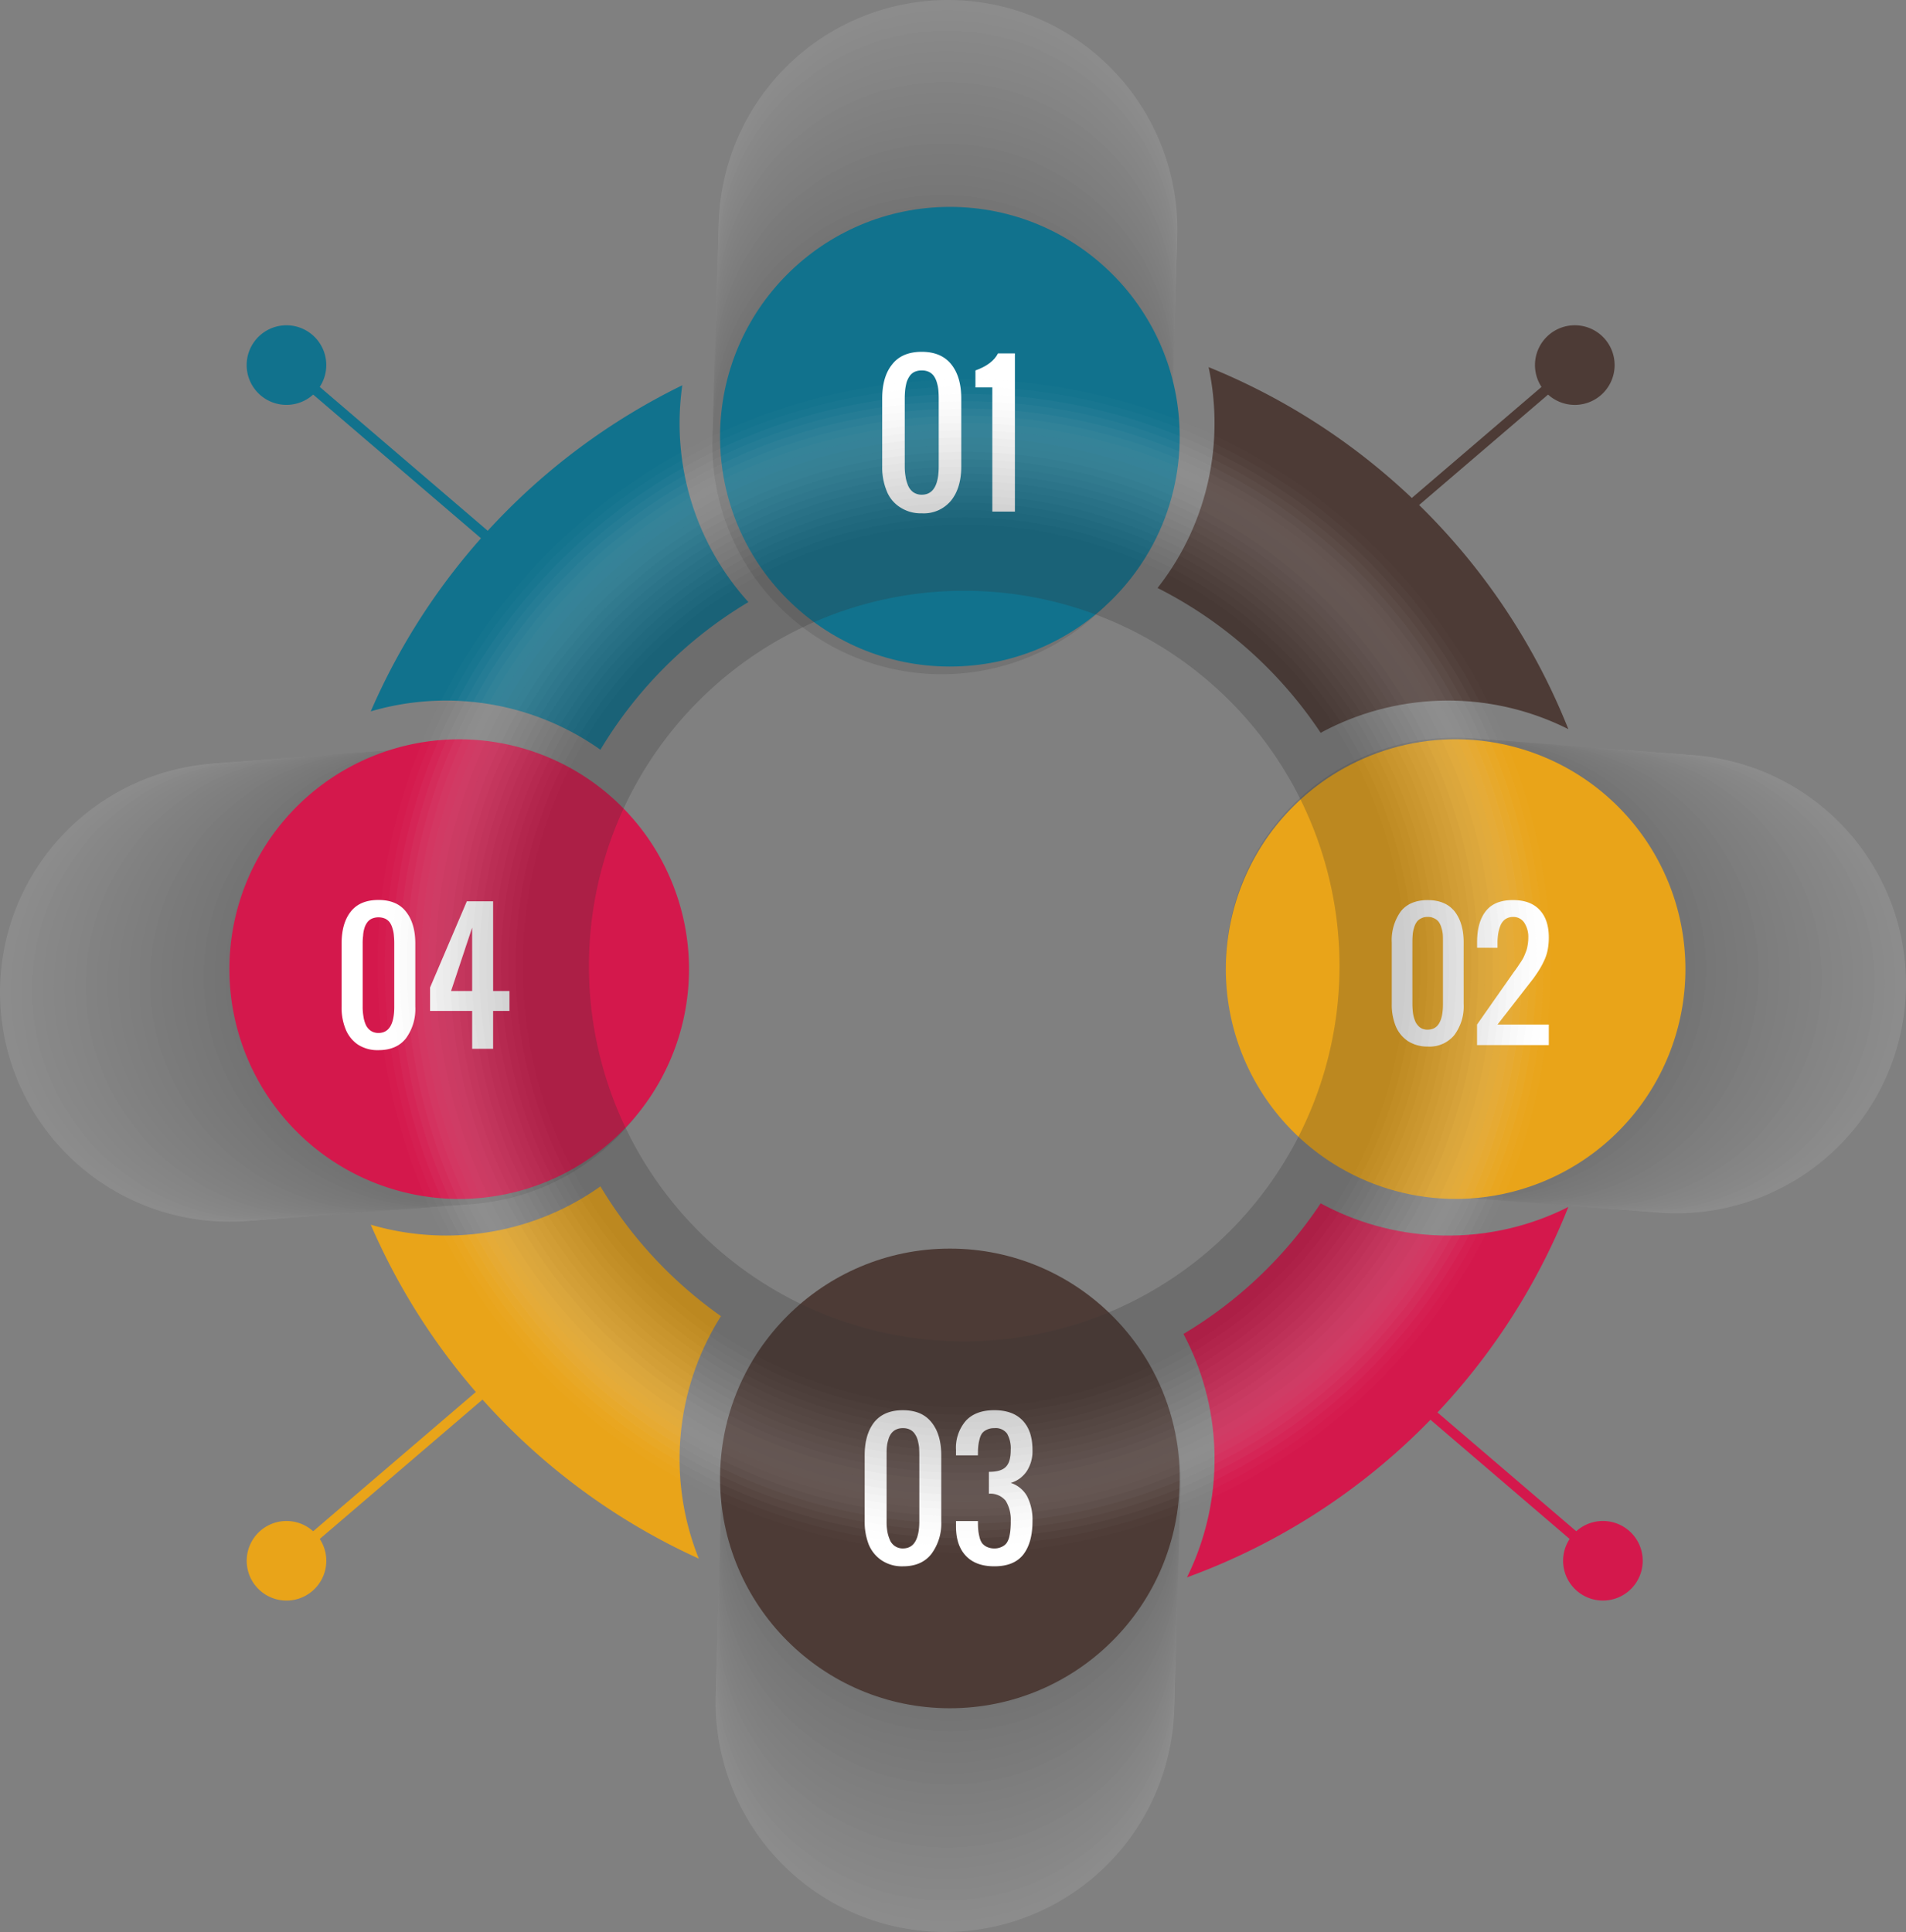 <svg xmlns="http://www.w3.org/2000/svg" width="507.176" height="514.071" viewBox="0 0 507.176 514.071">
  <rect x="0" y="0" width="507.176" height="514.071" fill="#808080" stroke="none"/>
  <g id="Grupo_65545" data-name="Grupo 65545" transform="translate(-16.266 -16.2)">
    <g id="Grupo_65513" data-name="Grupo 65513" transform="translate(81.909 380.125)">
      <g id="Grupo_65511" data-name="Grupo 65511" transform="translate(9.111)">
        <path id="Trazado_134716" data-name="Trazado 134716" d="M26.616,116.644c-.476-.559-.6-1.253-.249-1.548L85.423,64.534c.34-.294,1.012-.075,1.495.483s.6,1.253.257,1.555L28.111,117.149C27.771,117.429,27.107,117.21,26.616,116.644Z" transform="translate(-26.168 -64.403)" fill="#e9a419"/>
      </g>
      <g id="Grupo_65512" data-name="Grupo 65512" transform="translate(0 40.79)">
        <path id="Trazado_134717" data-name="Trazado 134717" d="M42.433,88.436A10.586,10.586,0,1,1,43.588,73.5,10.573,10.573,0,0,1,42.433,88.436Z" transform="translate(-24.961 -69.805)" fill="#e9a419"/>
      </g>
    </g>
    <g id="Grupo_65516" data-name="Grupo 65516" transform="translate(383.068 380.125)">
      <g id="Grupo_65514" data-name="Grupo 65514">
        <path id="Trazado_134718" data-name="Trazado 134718" d="M125.607,116.644c.476-.559.589-1.253.249-1.548L66.793,64.534c-.332-.294-1-.075-1.487.483s-.6,1.253-.257,1.555L124.1,117.149C124.452,117.429,125.116,117.21,125.607,116.644Z" transform="translate(-64.85 -64.403)" fill="#d4184c"/>
      </g>
      <g id="Grupo_65515" data-name="Grupo 65515" transform="translate(49.147 40.79)">
        <path id="Trazado_134719" data-name="Trazado 134719" d="M75.064,88.436A10.586,10.586,0,1,0,73.9,73.5,10.565,10.565,0,0,0,75.064,88.436Z" transform="translate(-71.359 -69.805)" fill="#d4184c"/>
      </g>
    </g>
    <g id="Grupo_65519" data-name="Grupo 65519" transform="translate(375.575 102.759)">
      <g id="Grupo_65517" data-name="Grupo 65517" transform="translate(0 9.093)">
        <path id="Trazado_134720" data-name="Trazado 134720" d="M124.611,29.484c.476.559.589,1.253.257,1.548L65.8,81.609c-.34.3-1.019.076-1.487-.483-.491-.574-.6-1.268-.264-1.563L123.108,29C123.456,28.706,124.127,28.925,124.611,29.484Z" transform="translate(-63.857 -28.87)" fill="#4d3b36"/>
      </g>
      <g id="Grupo_65518" data-name="Grupo 65518" transform="translate(49.143)">
        <path id="Trazado_134721" data-name="Trazado 134721" d="M74.064,30.208a10.594,10.594,0,1,1-1.155,14.926A10.585,10.585,0,0,1,74.064,30.208Z" transform="translate(-70.366 -27.665)" fill="#4d3b36"/>
      </g>
    </g>
    <g id="Grupo_65522" data-name="Grupo 65522" transform="translate(81.911 102.759)">
      <g id="Grupo_65520" data-name="Grupo 65520" transform="translate(9.113 9.093)">
        <path id="Trazado_134722" data-name="Trazado 134722" d="M26.621,29.484c-.483.559-.6,1.253-.257,1.548L85.427,81.609c.34.3,1.012.076,1.487-.483.483-.574.6-1.268.257-1.563L28.115,29C27.776,28.706,27.1,28.925,26.621,29.484Z" transform="translate(-26.168 -28.87)" fill="#11728d"/>
      </g>
      <g id="Grupo_65521" data-name="Grupo 65521">
        <path id="Trazado_134723" data-name="Trazado 134723" d="M42.431,30.208a10.589,10.589,0,1,0,1.155,14.926A10.576,10.576,0,0,0,42.431,30.208Z" transform="translate(-24.961 -27.665)" fill="#11728d"/>
      </g>
    </g>
    <g id="Grupo_65523" data-name="Grupo 65523" transform="translate(206.663 349.206)" opacity="0.1" style="mix-blend-mode: multiply;isolation: isolate">
      <path id="Trazado_134724" data-name="Trazado 134724" d="M87.6,188.348a61.036,61.036,0,1,0-44.25-74.11A61.12,61.12,0,0,0,87.6,188.348Z" transform="translate(-41.485 -9.138)" fill="#fff" fill-rule="evenodd"/>
      <path id="Trazado_134725" data-name="Trazado 134725" d="M87.608,187.976a61.035,61.035,0,1,0-44.25-74.11A61.124,61.124,0,0,0,87.608,187.976Z" transform="translate(-41.415 -11.574)" fill="#f3f3f3" fill-rule="evenodd"/>
      <path id="Trazado_134726" data-name="Trazado 134726" d="M87.616,187.6a61.036,61.036,0,1,0-44.25-74.11A61.12,61.12,0,0,0,87.616,187.6Z" transform="translate(-41.347 -14.009)" fill="#e7e7e7" fill-rule="evenodd"/>
      <path id="Trazado_134727" data-name="Trazado 134727" d="M87.629,187.23a61.035,61.035,0,1,0-44.25-74.11A61.124,61.124,0,0,0,87.629,187.23Z" transform="translate(-41.277 -16.445)" fill="#dbdbdb" fill-rule="evenodd"/>
      <path id="Trazado_134728" data-name="Trazado 134728" d="M87.633,186.858a61.036,61.036,0,1,0-44.243-74.11A61.12,61.12,0,0,0,87.633,186.858Z" transform="translate(-41.206 -18.882)" fill="#cecece" fill-rule="evenodd"/>
      <path id="Trazado_134729" data-name="Trazado 134729" d="M87.65,186.486a61.035,61.035,0,1,0-44.25-74.11A61.124,61.124,0,0,0,87.65,186.486Z" transform="translate(-41.14 -21.318)" fill="#c2c2c2" fill-rule="evenodd"/>
      <path id="Trazado_134730" data-name="Trazado 134730" d="M87.654,186.114A61.036,61.036,0,1,0,43.411,112,61.12,61.12,0,0,0,87.654,186.114Z" transform="translate(-41.068 -23.755)" fill="#b6b6b6" fill-rule="evenodd"/>
      <path id="Trazado_134731" data-name="Trazado 134731" d="M87.671,185.742a61.035,61.035,0,1,0-44.25-74.11A61.113,61.113,0,0,0,87.671,185.742Z" transform="translate(-41.002 -26.191)" fill="#aaa" fill-rule="evenodd"/>
      <path id="Trazado_134732" data-name="Trazado 134732" d="M87.675,185.362a61.033,61.033,0,1,0-44.243-74.1A61.116,61.116,0,0,0,87.675,185.362Z" transform="translate(-40.93 -28.628)" fill="#9e9e9e" fill-rule="evenodd"/>
      <path id="Trazado_134733" data-name="Trazado 134733" d="M87.692,184.99a61.032,61.032,0,1,0-44.25-74.1A61.108,61.108,0,0,0,87.692,184.99Z" transform="translate(-40.865 -31.064)" fill="#929292" fill-rule="evenodd"/>
      <path id="Trazado_134734" data-name="Trazado 134734" d="M87.7,184.618a61.033,61.033,0,1,0-44.243-74.1A61.116,61.116,0,0,0,87.7,184.618Z" transform="translate(-40.792 -33.501)" fill="#868686" fill-rule="evenodd"/>
      <path id="Trazado_134735" data-name="Trazado 134735" d="M87.713,184.246a61.033,61.033,0,1,0-44.25-74.1A61.111,61.111,0,0,0,87.713,184.246Z" transform="translate(-40.727 -35.938)" fill="#797979" fill-rule="evenodd"/>
      <path id="Trazado_134736" data-name="Trazado 134736" d="M87.717,183.878a61.036,61.036,0,1,0-44.243-74.1A61.116,61.116,0,0,0,87.717,183.878Z" transform="translate(-40.655 -38.378)" fill="#6d6d6d" fill-rule="evenodd"/>
      <path id="Trazado_134737" data-name="Trazado 134737" d="M87.734,183.506a61.036,61.036,0,1,0-44.25-74.1A61.111,61.111,0,0,0,87.734,183.506Z" transform="translate(-40.589 -40.815)" fill="#616161" fill-rule="evenodd"/>
      <path id="Trazado_134738" data-name="Trazado 134738" d="M87.738,183.134a61.036,61.036,0,1,0-44.243-74.1A61.119,61.119,0,0,0,87.738,183.134Z" transform="translate(-40.517 -43.251)" fill="#555" fill-rule="evenodd"/>
      <path id="Trazado_134739" data-name="Trazado 134739" d="M87.755,182.762a61.036,61.036,0,1,0-44.25-74.1A61.111,61.111,0,0,0,87.755,182.762Z" transform="translate(-40.451 -45.688)" fill="#494949" fill-rule="evenodd"/>
      <path id="Trazado_134740" data-name="Trazado 134740" d="M87.759,182.39a61.036,61.036,0,1,0-44.243-74.1A61.119,61.119,0,0,0,87.759,182.39Z" transform="translate(-40.38 -48.125)" fill="#3d3d3d" fill-rule="evenodd"/>
      <path id="Trazado_134741" data-name="Trazado 134741" d="M87.776,182.018a61.036,61.036,0,1,0-44.25-74.1A61.111,61.111,0,0,0,87.776,182.018Z" transform="translate(-40.314 -50.561)" fill="#313131" fill-rule="evenodd"/>
      <path id="Trazado_134742" data-name="Trazado 134742" d="M87.78,181.646a61.036,61.036,0,1,0-44.243-74.1A61.119,61.119,0,0,0,87.78,181.646Z" transform="translate(-40.242 -52.998)" fill="#242424" fill-rule="evenodd"/>
      <path id="Trazado_134743" data-name="Trazado 134743" d="M87.793,181.274a61.036,61.036,0,1,0-44.243-74.1A61.111,61.111,0,0,0,87.793,181.274Z" transform="translate(-40.172 -55.434)" fill="#181818" fill-rule="evenodd"/>
      <path id="Trazado_134744" data-name="Trazado 134744" d="M87.8,180.9a61.036,61.036,0,1,0-44.243-74.1A61.108,61.108,0,0,0,87.8,180.9Z" transform="translate(-40.104 -57.871)" fill="#0c0c0c" fill-rule="evenodd"/>
      <path id="Trazado_134745" data-name="Trazado 134745" d="M87.814,180.522a61.033,61.033,0,1,0-44.243-74.1A61.1,61.1,0,0,0,87.814,180.522Z" transform="translate(-40.035 -60.307)" fill-rule="evenodd"/>
    </g>
    <g id="Grupo_65524" data-name="Grupo 65524" transform="translate(205.833 16.2)" opacity="0.1" style="mix-blend-mode: multiply;isolation: isolate">
      <path id="Trazado_134746" data-name="Trazado 134746" d="M117.557,18.055a61.035,61.035,0,1,0,44.258,74.118A61.112,61.112,0,0,0,117.557,18.055Z" transform="translate(-39.934 -16.2)" fill="#fff" fill-rule="evenodd"/>
      <path id="Trazado_134747" data-name="Trazado 134747" d="M117.547,18.417a61.035,61.035,0,1,0,44.25,74.11A61.114,61.114,0,0,0,117.547,18.417Z" transform="translate(-39.999 -13.829)" fill="#f3f3f3" fill-rule="evenodd"/>
      <path id="Trazado_134748" data-name="Trazado 134748" d="M117.532,18.775A61.035,61.035,0,1,0,161.79,92.893,61.113,61.113,0,0,0,117.532,18.775Z" transform="translate(-40.067 -11.462)" fill="#e7e7e7" fill-rule="evenodd"/>
      <path id="Trazado_134749" data-name="Trazado 134749" d="M117.526,19.14a61.035,61.035,0,1,0,44.25,74.11A61.114,61.114,0,0,0,117.526,19.14Z" transform="translate(-40.137 -9.094)" fill="#dbdbdb" fill-rule="evenodd"/>
      <path id="Trazado_134750" data-name="Trazado 134750" d="M117.511,19.5a61.032,61.032,0,1,0,44.258,74.11A61.1,61.1,0,0,0,117.511,19.5Z" transform="translate(-40.205 -6.723)" fill="#cecece" fill-rule="evenodd"/>
      <path id="Trazado_134751" data-name="Trazado 134751" d="M117.5,19.863a61.035,61.035,0,1,0,44.25,74.118A61.114,61.114,0,0,0,117.5,19.863Z" transform="translate(-40.274 -4.358)" fill="#c2c2c2" fill-rule="evenodd"/>
      <path id="Trazado_134752" data-name="Trazado 134752" d="M117.49,20.225a61.035,61.035,0,1,0,44.258,74.11A61.1,61.1,0,0,0,117.49,20.225Z" transform="translate(-40.342 -1.987)" fill="#b6b6b6" fill-rule="evenodd"/>
      <path id="Trazado_134753" data-name="Trazado 134753" d="M117.484,20.587a61.032,61.032,0,1,0,44.25,74.11A61.115,61.115,0,0,0,117.484,20.587Z" transform="translate(-40.412 0.384)" fill="#aaa" fill-rule="evenodd"/>
      <path id="Trazado_134754" data-name="Trazado 134754" d="M117.469,20.948a61.035,61.035,0,1,0,44.258,74.118A61.1,61.1,0,0,0,117.469,20.948Z" transform="translate(-40.48 2.749)" fill="#9e9e9e" fill-rule="evenodd"/>
      <path id="Trazado_134755" data-name="Trazado 134755" d="M117.463,21.31a61.035,61.035,0,1,0,44.25,74.11A61.115,61.115,0,0,0,117.463,21.31Z" transform="translate(-40.549 5.12)" fill="#929292" fill-rule="evenodd"/>
      <path id="Trazado_134756" data-name="Trazado 134756" d="M117.446,21.669A61.035,61.035,0,1,0,161.7,95.786,61.112,61.112,0,0,0,117.446,21.669Z" transform="translate(-40.615 7.486)" fill="#868686" fill-rule="evenodd"/>
      <path id="Trazado_134757" data-name="Trazado 134757" d="M117.442,22.033a61.035,61.035,0,1,0,44.25,74.11A61.115,61.115,0,0,0,117.442,22.033Z" transform="translate(-40.687 9.855)" fill="#797979" fill-rule="evenodd"/>
      <path id="Trazado_134758" data-name="Trazado 134758" d="M117.425,22.395a61.032,61.032,0,1,0,44.258,74.11A61.107,61.107,0,0,0,117.425,22.395Z" transform="translate(-40.753 12.226)" fill="#6d6d6d" fill-rule="evenodd"/>
      <path id="Trazado_134759" data-name="Trazado 134759" d="M117.421,22.756a61.035,61.035,0,1,0,44.25,74.118A61.115,61.115,0,0,0,117.421,22.756Z" transform="translate(-40.824 14.591)" fill="#616161" fill-rule="evenodd"/>
      <path id="Trazado_134760" data-name="Trazado 134760" d="M117.4,23.118a61.035,61.035,0,1,0,44.258,74.11A61.107,61.107,0,0,0,117.4,23.118Z" transform="translate(-40.89 16.962)" fill="#555" fill-rule="evenodd"/>
      <path id="Trazado_134761" data-name="Trazado 134761" d="M117.4,23.48a61.032,61.032,0,1,0,44.25,74.11A61.116,61.116,0,0,0,117.4,23.48Z" transform="translate(-40.962 19.333)" fill="#494949" fill-rule="evenodd"/>
      <path id="Trazado_134762" data-name="Trazado 134762" d="M117.383,23.841a61.035,61.035,0,1,0,44.258,74.118A61.11,61.11,0,0,0,117.383,23.841Z" transform="translate(-41.028 21.698)" fill="#3d3d3d" fill-rule="evenodd"/>
      <path id="Trazado_134763" data-name="Trazado 134763" d="M117.379,24.2a61.035,61.035,0,1,0,44.25,74.11A61.115,61.115,0,0,0,117.379,24.2Z" transform="translate(-41.1 24.069)" fill="#313131" fill-rule="evenodd"/>
      <path id="Trazado_134764" data-name="Trazado 134764" d="M117.362,24.562A61.035,61.035,0,1,0,161.62,98.679,61.116,61.116,0,0,0,117.362,24.562Z" transform="translate(-41.166 26.435)" fill="#242424" fill-rule="evenodd"/>
      <path id="Trazado_134765" data-name="Trazado 134765" d="M117.358,24.926a61.035,61.035,0,1,0,44.25,74.118A61.115,61.115,0,0,0,117.358,24.926Z" transform="translate(-41.237 28.804)" fill="#181818" fill-rule="evenodd"/>
      <path id="Trazado_134766" data-name="Trazado 134766" d="M117.341,25.288A61.031,61.031,0,1,0,161.6,99.4,61.112,61.112,0,0,0,117.341,25.288Z" transform="translate(-41.303 31.175)" fill="#0c0c0c" fill-rule="evenodd"/>
      <path id="Trazado_134767" data-name="Trazado 134767" d="M117.337,25.649a61.035,61.035,0,1,0,44.25,74.118A61.115,61.115,0,0,0,117.337,25.649Z" transform="translate(-41.375 33.54)" fill-rule="evenodd"/>
    </g>
    <g id="Grupo_65525" data-name="Grupo 65525" transform="translate(16.266 214.699)" opacity="0.1" style="mix-blend-mode: multiply;isolation: isolate">
      <path id="Trazado_134768" data-name="Trazado 134768" d="M17.434,92.263a61.033,61.033,0,1,0,71.732-48A61.1,61.1,0,0,0,17.434,92.263Z" transform="translate(-16.266 -38.589)" fill="#fff" fill-rule="evenodd"/>
      <path id="Trazado_134769" data-name="Trazado 134769" d="M17.81,92.227a61.034,61.034,0,1,0,71.74-48A61.106,61.106,0,0,0,17.81,92.227Z" transform="translate(-13.789 -38.772)" fill="#f3f3f3" fill-rule="evenodd"/>
      <path id="Trazado_134770" data-name="Trazado 134770" d="M18.188,92.206a61.033,61.033,0,1,0,71.74-48A61.115,61.115,0,0,0,18.188,92.206Z" transform="translate(-11.312 -38.962)" fill="#e7e7e7" fill-rule="evenodd"/>
      <path id="Trazado_134771" data-name="Trazado 134771" d="M18.569,92.17a61.034,61.034,0,1,0,71.732-48A61.1,61.1,0,0,0,18.569,92.17Z" transform="translate(-8.832 -39.145)" fill="#dbdbdb" fill-rule="evenodd"/>
      <path id="Trazado_134772" data-name="Trazado 134772" d="M18.947,92.144a61.034,61.034,0,1,0,71.74-48A61.1,61.1,0,0,0,18.947,92.144Z" transform="translate(-6.356 -39.331)" fill="#cecece" fill-rule="evenodd"/>
      <path id="Trazado_134773" data-name="Trazado 134773" d="M19.323,92.121a61.033,61.033,0,1,0,71.74-48A61.11,61.11,0,0,0,19.323,92.121Z" transform="translate(-3.879 -39.519)" fill="#c2c2c2" fill-rule="evenodd"/>
      <path id="Trazado_134774" data-name="Trazado 134774" d="M19.7,92.085a61.038,61.038,0,1,0,71.74-48A61.111,61.111,0,0,0,19.7,92.085Z" transform="translate(-1.402 -39.702)" fill="#b6b6b6" fill-rule="evenodd"/>
      <path id="Trazado_134775" data-name="Trazado 134775" d="M20.082,92.059a61.034,61.034,0,1,0,71.74-48A61.1,61.1,0,0,0,20.082,92.059Z" transform="translate(1.078 -39.887)" fill="#aaa" fill-rule="evenodd"/>
      <path id="Trazado_134776" data-name="Trazado 134776" d="M20.46,92.036a61.033,61.033,0,1,0,71.74-48A61.1,61.1,0,0,0,20.46,92.036Z" transform="translate(3.554 -40.075)" fill="#9e9e9e" fill-rule="evenodd"/>
      <path id="Trazado_134777" data-name="Trazado 134777" d="M20.836,92a61.038,61.038,0,1,0,71.74-48A61.115,61.115,0,0,0,20.836,92Z" transform="translate(6.032 -40.259)" fill="#929292" fill-rule="evenodd"/>
      <path id="Trazado_134778" data-name="Trazado 134778" d="M21.217,91.978a61.034,61.034,0,1,0,71.732-48A61.1,61.1,0,0,0,21.217,91.978Z" transform="translate(8.512 -40.448)" fill="#868686" fill-rule="evenodd"/>
      <path id="Trazado_134779" data-name="Trazado 134779" d="M21.595,91.943a61.034,61.034,0,1,0,71.74-48A61.1,61.1,0,0,0,21.595,91.943Z" transform="translate(10.988 -40.632)" fill="#797979" fill-rule="evenodd"/>
      <path id="Trazado_134780" data-name="Trazado 134780" d="M21.973,91.915a61.038,61.038,0,1,0,71.74-48A61.11,61.11,0,0,0,21.973,91.915Z" transform="translate(13.464 -40.816)" fill="#6d6d6d" fill-rule="evenodd"/>
      <path id="Trazado_134781" data-name="Trazado 134781" d="M22.352,91.893a61.033,61.033,0,1,0,71.732-48A61.108,61.108,0,0,0,22.352,91.893Z" transform="translate(15.946 -41.005)" fill="#616161" fill-rule="evenodd"/>
      <path id="Trazado_134782" data-name="Trazado 134782" d="M22.73,91.858a61.034,61.034,0,1,0,71.74-48A61.1,61.1,0,0,0,22.73,91.858Z" transform="translate(18.422 -41.189)" fill="#555" fill-rule="evenodd"/>
      <path id="Trazado_134783" data-name="Trazado 134783" d="M23.108,91.832a61.034,61.034,0,1,0,71.74-48A61.114,61.114,0,0,0,23.108,91.832Z" transform="translate(20.898 -41.374)" fill="#494949" fill-rule="evenodd"/>
      <path id="Trazado_134784" data-name="Trazado 134784" d="M23.489,91.808a61.033,61.033,0,1,0,71.732-48A61.1,61.1,0,0,0,23.489,91.808Z" transform="translate(23.379 -41.562)" fill="#3d3d3d" fill-rule="evenodd"/>
      <path id="Trazado_134785" data-name="Trazado 134785" d="M23.865,91.773a61.034,61.034,0,1,0,71.74-48A61.108,61.108,0,0,0,23.865,91.773Z" transform="translate(25.856 -41.745)" fill="#313131" fill-rule="evenodd"/>
      <path id="Trazado_134786" data-name="Trazado 134786" d="M24.243,91.747a61.034,61.034,0,1,0,71.74-48A61.114,61.114,0,0,0,24.243,91.747Z" transform="translate(28.333 -41.931)" fill="#242424" fill-rule="evenodd"/>
      <path id="Trazado_134787" data-name="Trazado 134787" d="M24.624,91.723a61.033,61.033,0,1,0,71.732-48A61.1,61.1,0,0,0,24.624,91.723Z" transform="translate(30.813 -42.119)" fill="#181818" fill-rule="evenodd"/>
      <path id="Trazado_134788" data-name="Trazado 134788" d="M25,91.688a61.034,61.034,0,1,0,71.74-48A61.1,61.1,0,0,0,25,91.688Z" transform="translate(33.289 -42.302)" fill="#0c0c0c" fill-rule="evenodd"/>
      <path id="Trazado_134789" data-name="Trazado 134789" d="M25.378,91.666a61.034,61.034,0,1,0,71.74-48A61.114,61.114,0,0,0,25.378,91.666Z" transform="translate(35.767 -42.492)" fill-rule="evenodd"/>
    </g>
    <g id="Grupo_65526" data-name="Grupo 65526" transform="translate(342.454 212.455)" opacity="0.1" style="mix-blend-mode: multiply;isolation: isolate">
      <path id="Trazado_134790" data-name="Trazado 134790" d="M188.186,91.965a61.033,61.033,0,1,1-71.74-48A61.106,61.106,0,0,1,188.186,91.965Z" transform="translate(-8.363 -38.296)" fill="#fff" fill-rule="evenodd"/>
      <path id="Trazado_134791" data-name="Trazado 134791" d="M187.821,91.929a61.038,61.038,0,1,1-71.74-48A61.111,61.111,0,0,1,187.821,91.929Z" transform="translate(-10.799 -38.479)" fill="#f3f3f3" fill-rule="evenodd"/>
      <path id="Trazado_134792" data-name="Trazado 134792" d="M187.443,91.9a61.034,61.034,0,1,1-71.74-48A61.106,61.106,0,0,1,187.443,91.9Z" transform="translate(-13.23 -38.665)" fill="#e7e7e7" fill-rule="evenodd"/>
      <path id="Trazado_134793" data-name="Trazado 134793" d="M187.07,91.88a61.033,61.033,0,1,1-71.74-48A61.1,61.1,0,0,1,187.07,91.88Z" transform="translate(-15.666 -38.852)" fill="#dbdbdb" fill-rule="evenodd"/>
      <path id="Trazado_134794" data-name="Trazado 134794" d="M186.7,91.844a61.034,61.034,0,1,1-71.74-48A61.112,61.112,0,0,1,186.7,91.844Z" transform="translate(-18.096 -39.036)" fill="#cecece" fill-rule="evenodd"/>
      <path id="Trazado_134795" data-name="Trazado 134795" d="M186.328,91.823a61.034,61.034,0,1,1-71.74-48A61.1,61.1,0,0,1,186.328,91.823Z" transform="translate(-20.533 -39.226)" fill="#c2c2c2" fill-rule="evenodd"/>
      <path id="Trazado_134796" data-name="Trazado 134796" d="M185.954,91.787a61.034,61.034,0,1,1-71.732-48A61.1,61.1,0,0,1,185.954,91.787Z" transform="translate(-22.967 -39.409)" fill="#b6b6b6" fill-rule="evenodd"/>
      <path id="Trazado_134797" data-name="Trazado 134797" d="M185.584,91.759a61.034,61.034,0,1,1-71.74-48A61.11,61.11,0,0,1,185.584,91.759Z" transform="translate(-25.399 -39.593)" fill="#aaa" fill-rule="evenodd"/>
      <path id="Trazado_134798" data-name="Trazado 134798" d="M185.212,91.738a61.033,61.033,0,1,1-71.74-48A61.1,61.1,0,0,1,185.212,91.738Z" transform="translate(-27.836 -39.783)" fill="#9e9e9e" fill-rule="evenodd"/>
      <path id="Trazado_134799" data-name="Trazado 134799" d="M184.842,91.7a61.034,61.034,0,1,1-71.74-48A61.116,61.116,0,0,1,184.842,91.7Z" transform="translate(-30.266 -39.966)" fill="#929292" fill-rule="evenodd"/>
      <path id="Trazado_134800" data-name="Trazado 134800" d="M184.469,91.676a61.034,61.034,0,1,1-71.74-48A61.1,61.1,0,0,1,184.469,91.676Z" transform="translate(-32.702 -40.151)" fill="#868686" fill-rule="evenodd"/>
      <path id="Trazado_134801" data-name="Trazado 134801" d="M184.091,91.652a61.03,61.03,0,1,1-71.74-48A61.109,61.109,0,0,1,184.091,91.652Z" transform="translate(-35.132 -40.339)" fill="#797979" fill-rule="evenodd"/>
      <path id="Trazado_134802" data-name="Trazado 134802" d="M183.727,91.617a61.034,61.034,0,1,1-71.74-48A61.1,61.1,0,0,1,183.727,91.617Z" transform="translate(-37.569 -40.523)" fill="#6d6d6d" fill-rule="evenodd"/>
      <path id="Trazado_134803" data-name="Trazado 134803" d="M183.352,91.591a61.034,61.034,0,1,1-71.74-48A61.108,61.108,0,0,1,183.352,91.591Z" transform="translate(-40.004 -40.708)" fill="#616161" fill-rule="evenodd"/>
      <path id="Trazado_134804" data-name="Trazado 134804" d="M182.983,91.567a61.033,61.033,0,1,1-71.74-48A61.114,61.114,0,0,1,182.983,91.567Z" transform="translate(-42.436 -40.896)" fill="#555" fill-rule="evenodd"/>
      <path id="Trazado_134805" data-name="Trazado 134805" d="M182.61,91.532a61.034,61.034,0,1,1-71.74-48A61.1,61.1,0,0,1,182.61,91.532Z" transform="translate(-44.87 -41.079)" fill="#494949" fill-rule="evenodd"/>
      <path id="Trazado_134806" data-name="Trazado 134806" d="M182.233,91.51a61.03,61.03,0,1,1-71.74-48A61.109,61.109,0,0,1,182.233,91.51Z" transform="translate(-47.302 -41.269)" fill="#3d3d3d" fill-rule="evenodd"/>
      <path id="Trazado_134807" data-name="Trazado 134807" d="M181.867,91.475a61.034,61.034,0,1,1-71.74-48A61.1,61.1,0,0,1,181.867,91.475Z" transform="translate(-49.737 -41.452)" fill="#313131" fill-rule="evenodd"/>
      <path id="Trazado_134808" data-name="Trazado 134808" d="M181.49,91.447a61.03,61.03,0,1,1-71.74-48A61.109,61.109,0,0,1,181.49,91.447Z" transform="translate(-52.169 -41.636)" fill="#242424" fill-rule="evenodd"/>
      <path id="Trazado_134809" data-name="Trazado 134809" d="M181.124,91.425a61.033,61.033,0,1,1-71.74-48A61.114,61.114,0,0,1,181.124,91.425Z" transform="translate(-54.604 -41.826)" fill="#181818" fill-rule="evenodd"/>
      <path id="Trazado_134810" data-name="Trazado 134810" d="M180.747,91.39a61.03,61.03,0,1,1-71.74-48A61.109,61.109,0,0,1,180.747,91.39Z" transform="translate(-57.036 -42.009)" fill="#0c0c0c" fill-rule="evenodd"/>
      <path id="Trazado_134811" data-name="Trazado 134811" d="M180.373,91.364a61.03,61.03,0,1,1-71.74-48A61.1,61.1,0,0,1,180.373,91.364Z" transform="translate(-59.47 -42.195)" fill-rule="evenodd"/>
    </g>
    <circle id="Elipse_5617" data-name="Elipse 5617" cx="61.152" cy="61.152" r="61.152" transform="translate(207.87 71.253)" fill="#11728d"/>
    <circle id="Elipse_5618" data-name="Elipse 5618" cx="61.152" cy="61.152" r="61.152" transform="translate(207.87 348.434)" fill="#4d3b36"/>
    <path id="Trazado_134812" data-name="Trazado 134812" d="M146.653,103.4A61.151,61.151,0,1,1,85.5,42.256,61.16,61.16,0,0,1,146.653,103.4Z" transform="translate(52.954 170.663)" fill="#d4184c"/>
    <path id="Trazado_134813" data-name="Trazado 134813" d="M181.764,103.4a61.147,61.147,0,1,1-61.147-61.147A61.153,61.153,0,0,1,181.764,103.4Z" transform="translate(282.982 170.663)" fill="#e9a419"/>
    <g id="Grupo_65527" data-name="Grupo 65527" transform="translate(114.926 113.886)">
      <path id="Trazado_134814" data-name="Trazado 134814" d="M122.523,92.546a113.871,113.871,0,0,1-32.08-34.533A70.811,70.811,0,0,1,49.356,71.089a71.268,71.268,0,0,1-20.022-2.877,173.076,173.076,0,0,0,87.285,88.848,71.162,71.162,0,0,1,5.9-64.514Z" transform="translate(-29.334 159.978)" fill="#e9a419"/>
      <path id="Trazado_134815" data-name="Trazado 134815" d="M57.064,87.9a113.731,113.731,0,0,1,43.4,38.543,71.239,71.239,0,0,1,65.911-.974,172.956,172.956,0,0,0-95.733-96.33,70.956,70.956,0,0,1,1.578,14.873A70.886,70.886,0,0,1,57.064,87.9Z" transform="translate(152.296 -29.139)" fill="#4d3b36"/>
      <path id="Trazado_134816" data-name="Trazado 134816" d="M90.443,126.751a113.757,113.757,0,0,1,39.373-39.282A70.884,70.884,0,0,1,111.508,39.82a72.35,72.35,0,0,1,.717-10.041,173.132,173.132,0,0,0-82.891,86.764,71.153,71.153,0,0,1,61.109,10.208Z" transform="translate(-29.334 -24.947)" fill="#11728d"/>
      <path id="Trazado_134817" data-name="Trazado 134817" d="M94.489,58.609a113.851,113.851,0,0,1-36.512,34.76,70.836,70.836,0,0,1,8.267,33.3,70.982,70.982,0,0,1-7.331,31.468A172.92,172.92,0,0,0,160.4,59.568a70.645,70.645,0,0,1-32,7.61A71,71,0,0,1,94.489,58.609Z" transform="translate(158.276 163.888)" fill="#d4184c"/>
    </g>
    <g id="Grupo_65531" data-name="Grupo 65531" transform="translate(251.014 109.817)">
      <g id="Grupo_65530" data-name="Grupo 65530">
        <g id="Grupo_65528" data-name="Grupo 65528">
          <path id="Trazado_134818" data-name="Trazado 134818" d="M57.891,71.567a10.046,10.046,0,0,1-5.844-1.653,9.023,9.023,0,0,1-3.526-4.379,16.537,16.537,0,0,1-1.163-6.455V41.057c0-3.85.868-6.916,2.642-9.1,1.744-2.257,4.387-3.36,7.89-3.36,3.481,0,6.108,1.132,7.875,3.36q2.639,3.318,2.635,9.1V59.079c0,3.79-.9,6.825-2.688,9.068A9.4,9.4,0,0,1,57.891,71.567Zm0-4.953c3,0,4.507-2.507,4.507-7.535V41.057c0-.823-.038-1.608-.091-2.257a10.49,10.49,0,0,0-.393-2.008,5.867,5.867,0,0,0-.785-1.721,3.5,3.5,0,0,0-1.3-1.117,4.3,4.3,0,0,0-1.94-.4,4.481,4.481,0,0,0-1.971.4,3.343,3.343,0,0,0-1.268,1.117,6.294,6.294,0,0,0-.815,1.721,14.424,14.424,0,0,0-.37,2.008c-.06.649-.106,1.434-.106,2.257V59.079a15.876,15.876,0,0,0,.219,2.741,10.225,10.225,0,0,0,.68,2.378,4.126,4.126,0,0,0,1.389,1.767A3.9,3.9,0,0,0,57.891,66.614Z" transform="translate(-47.359 -28.6)" fill="#fff"/>
        </g>
        <g id="Grupo_65529" data-name="Grupo 65529" transform="translate(24.809 0.423)">
          <path id="Trazado_134819" data-name="Trazado 134819" d="M55.137,70.739V37.7H50.645V33.186c3.05-1.095,5.021-2.6,6-4.53h4.507V70.739Z" transform="translate(-50.645 -28.656)" fill="#fff"/>
        </g>
      </g>
    </g>
    <g id="Grupo_65535" data-name="Grupo 65535" transform="translate(386.604 255.697)">
      <g id="Grupo_65534" data-name="Grupo 65534">
        <g id="Grupo_65532" data-name="Grupo 65532">
          <path id="Trazado_134820" data-name="Trazado 134820" d="M74.9,86.895a9.511,9.511,0,0,1-5.315-1.472,8.858,8.858,0,0,1-3.224-3.986A15.2,15.2,0,0,1,65.318,75.6V59.217a13.1,13.1,0,0,1,2.408-8.29c1.578-1.986,3.979-3,7.172-3,3.156,0,5.549,1.019,7.142,3,1.608,2.054,2.408,4.779,2.408,8.29V75.6A12.753,12.753,0,0,1,82,83.8,8.482,8.482,0,0,1,74.9,86.895Zm0-4.5q4.043,0,4.047-6.795V59.217c0-.74,0-1.457-.038-2.054a8.077,8.077,0,0,0-.362-1.827,4.8,4.8,0,0,0-.695-1.548,2.963,2.963,0,0,0-1.208-.989,3.443,3.443,0,0,0-1.744-.393,3.486,3.486,0,0,0-1.774.393,2.8,2.8,0,0,0-1.185.989,4.654,4.654,0,0,0-.7,1.548,7.668,7.668,0,0,0-.355,1.827c-.06.6-.076,1.314-.076,2.054V75.6a20.256,20.256,0,0,0,.166,2.461,9.2,9.2,0,0,0,.619,2.167,4.121,4.121,0,0,0,1.283,1.608A3.312,3.312,0,0,0,74.9,82.4Z" transform="translate(-65.318 -47.922)" fill="#fff"/>
        </g>
        <g id="Grupo_65533" data-name="Grupo 65533" transform="translate(22.695)">
          <path id="Trazado_134821" data-name="Trazado 134821" d="M68.324,86.51V81.044L77.882,67.4c.091-.151.355-.483.755-1.034.362-.529.627-.883.755-1.1.113-.181.347-.521.672-1a12.37,12.37,0,0,0,.649-1.117c.121-.287.294-.627.483-1.14a8.589,8.589,0,0,0,.445-1.3c.068-.355.159-.793.227-1.314a11.528,11.528,0,0,0,.1-1.533,6.951,6.951,0,0,0-1.042-3.873,3.455,3.455,0,0,0-3.043-1.578,3.712,3.712,0,0,0-2.008.574,3.926,3.926,0,0,0-1.268,1.578,9.409,9.409,0,0,0-.634,2.2,15.49,15.49,0,0,0-.2,2.461v1.389H68.332V59.217c0-3.571.747-6.342,2.3-8.328s3.934-2.967,7.255-2.967c3.126,0,5.459.868,7.1,2.627,1.623,1.721,2.431,4.168,2.431,7.308a17.223,17.223,0,0,1-.294,3.292,12.205,12.205,0,0,1-.974,2.952A22.883,22.883,0,0,1,84.9,66.427c-.37.6-.906,1.389-1.563,2.318l-9.566,12.3H87.418V86.51Z" transform="translate(-68.324 -47.922)" fill="#fff"/>
        </g>
      </g>
    </g>
    <g id="Grupo_65539" data-name="Grupo 65539" transform="translate(246.349 391.43)">
      <g id="Grupo_65538" data-name="Grupo 65538">
        <g id="Grupo_65536" data-name="Grupo 65536">
          <path id="Trazado_134822" data-name="Trazado 134822" d="M56.933,107.44a9.742,9.742,0,0,1-5.662-1.578,9.36,9.36,0,0,1-3.45-4.228,16.686,16.686,0,0,1-1.08-6.236V77.92c0-3.745.861-6.651,2.514-8.788,1.729-2.152,4.273-3.231,7.678-3.231,3.36,0,5.9,1.08,7.6,3.231,1.737,2.137,2.59,5.1,2.59,8.788V95.4a13.631,13.631,0,0,1-2.62,8.743C62.77,106.353,60.24,107.44,56.933,107.44Zm0-4.756c2.9,0,4.349-2.439,4.349-7.286V77.92c0-.823-.03-1.533-.068-2.167a14.243,14.243,0,0,0-.385-1.978,5.331,5.331,0,0,0-.785-1.623,3.3,3.3,0,0,0-1.231-1.072,3.99,3.99,0,0,0-1.88-.4,4.044,4.044,0,0,0-1.9.4,3.461,3.461,0,0,0-1.261,1.072,4.969,4.969,0,0,0-.74,1.623,9.783,9.783,0,0,0-.4,1.978c-.053.634-.053,1.344-.053,2.167V95.4a16.087,16.087,0,0,0,.174,2.635,9.933,9.933,0,0,0,.649,2.258,3.662,3.662,0,0,0,3.533,2.393Z" transform="translate(-46.741 -65.9)" fill="#fff"/>
        </g>
        <g id="Grupo_65537" data-name="Grupo 65537" transform="translate(24.303)">
          <path id="Trazado_134823" data-name="Trazado 134823" d="M60.152,107.44c-3.307,0-5.806-.929-7.58-2.8-1.736-1.842-2.612-4.439-2.612-7.814V95.4H55.8c0,.9.015,1.676.076,2.325a12.477,12.477,0,0,0,.347,1.963,4.635,4.635,0,0,0,.687,1.608,3.654,3.654,0,0,0,1.276.974,4.424,4.424,0,0,0,1.971.415,4.236,4.236,0,0,0,1.948-.415,3.453,3.453,0,0,0,1.291-.974,4.924,4.924,0,0,0,.717-1.608,12.37,12.37,0,0,0,.325-1.963,21.085,21.085,0,0,0,.091-2.325A9.51,9.51,0,0,0,63.18,90a5.208,5.208,0,0,0-4.47-1.872V82.3c2.1,0,3.616-.408,4.485-1.3.9-.868,1.329-2.386,1.329-4.522a7.934,7.934,0,0,0-.959-4.326,3.736,3.736,0,0,0-3.413-1.472,4.422,4.422,0,0,0-1.971.4,3.534,3.534,0,0,0-1.276.959,4.817,4.817,0,0,0-.687,1.638,11.721,11.721,0,0,0-.347,1.948c-.06.634-.076,1.382-.076,2.3H49.96V76.478A10.929,10.929,0,0,1,52.6,68.693c1.744-1.865,4.251-2.793,7.55-2.793,3.322,0,5.829.929,7.573,2.778s2.59,4.447,2.59,7.8a9.744,9.744,0,0,1-1.533,5.662,7.743,7.743,0,0,1-4.258,3.1,7.705,7.705,0,0,1,4.349,3.541A13.646,13.646,0,0,1,70.315,95.4c0,3.82-.808,6.765-2.416,8.871C66.23,106.413,63.648,107.44,60.152,107.44Z" transform="translate(-49.96 -65.9)" fill="#fff"/>
        </g>
      </g>
    </g>
    <g id="Grupo_65543" data-name="Grupo 65543" transform="translate(107.165 255.667)">
      <g id="Grupo_65542" data-name="Grupo 65542">
        <g id="Grupo_65540" data-name="Grupo 65540">
          <path id="Trazado_134824" data-name="Trazado 134824" d="M38.121,87.88a9.636,9.636,0,0,1-5.444-1.457,9,9,0,0,1-3.292-4.1,15.079,15.079,0,0,1-1.08-6V59.507q0-5.436,2.454-8.509c1.631-2.061,4.085-3.08,7.361-3.08,3.239,0,5.685,1.019,7.316,3.111,1.646,2.069,2.484,4.9,2.484,8.479V76.321a13.183,13.183,0,0,1-2.507,8.433C43.746,86.861,41.3,87.88,38.121,87.88Zm0-4.575c2.793,0,4.2-2.341,4.2-6.984V59.507a18.972,18.972,0,0,0-.1-2.091,7.881,7.881,0,0,0-.362-1.887,5.127,5.127,0,0,0-.71-1.593,3.263,3.263,0,0,0-1.2-1.019,4.527,4.527,0,0,0-3.654,0,3.039,3.039,0,0,0-1.2,1.019,4.964,4.964,0,0,0-.747,1.593,7.835,7.835,0,0,0-.317,1.887,15.548,15.548,0,0,0-.121,2.091V76.321a14.571,14.571,0,0,0,.2,2.537,8.519,8.519,0,0,0,.6,2.2,3.881,3.881,0,0,0,1.314,1.631A3.5,3.5,0,0,0,38.121,83.3Z" transform="translate(-28.306 -47.918)" fill="#fff"/>
        </g>
        <g id="Grupo_65541" data-name="Grupo 65541" transform="translate(23.541 0.355)">
          <path id="Trazado_134825" data-name="Trazado 134825" d="M42.621,87.217V77.13h-11.2V70.909l9.785-22.944H48.2V71.838h4.349V77.13H48.2V87.217Zm-5.61-15.379h5.61V54.971Z" transform="translate(-31.424 -47.965)" fill="#fff"/>
        </g>
      </g>
    </g>
    <g id="Grupo_65544" data-name="Grupo 65544" transform="translate(114.828 115.253)" opacity="0.25" style="mix-blend-mode: multiply;isolation: isolate">
      <path id="Trazado_134826" data-name="Trazado 134826" d="M187.319,321.617A134.3,134.3,0,1,1,321.625,187.3,134.315,134.315,0,0,1,187.319,321.617Zm0-292.3A158.006,158.006,0,1,0,345.324,187.3,157.99,157.99,0,0,0,187.319,29.32Z" transform="translate(-29.321 -29.32)" fill="#fff" opacity="0"/>
      <path id="Trazado_134827" data-name="Trazado 134827" d="M185.649,318.3A132.66,132.66,0,1,1,318.317,185.619,132.672,132.672,0,0,1,185.649,318.3Zm0-288.726A156.073,156.073,0,1,0,341.721,185.619,156.06,156.06,0,0,0,185.649,29.576Z" transform="translate(-27.651 -27.643)" fill="#f5f5f5" opacity="0.048"/>
      <path id="Trazado_134828" data-name="Trazado 134828" d="M183.979,314.993A131.018,131.018,0,1,1,315,183.948,131.037,131.037,0,0,1,183.979,314.993Zm0-285.162a154.147,154.147,0,1,0,154.14,154.117A154.131,154.131,0,0,0,183.979,29.831Z" transform="translate(-25.974 -25.973)" fill="#ececec" opacity="0.095"/>
      <path id="Trazado_134829" data-name="Trazado 134829" d="M182.3,311.678A129.38,129.38,0,1,1,311.693,182.272,129.4,129.4,0,0,1,182.3,311.678Zm0-281.591A152.215,152.215,0,1,0,334.516,182.272,152.2,152.2,0,0,0,182.3,30.087Z" transform="translate(-24.304 -24.296)" fill="#e2e2e2" opacity="0.143"/>
      <path id="Trazado_134830" data-name="Trazado 134830" d="M180.625,308.369A127.742,127.742,0,1,1,308.37,180.6,127.761,127.761,0,0,1,180.625,308.369Zm0-278.027A150.286,150.286,0,1,0,330.914,180.6,150.27,150.27,0,0,0,180.625,30.342Z" transform="translate(-22.627 -22.626)" fill="#d8d8d8" opacity="0.19"/>
      <path id="Trazado_134831" data-name="Trazado 134831" d="M178.955,305.047A126.1,126.1,0,1,1,305.062,178.924,126.112,126.112,0,0,1,178.955,305.047Zm0-274.449A148.357,148.357,0,1,0,327.311,178.924,148.34,148.34,0,0,0,178.955,30.6Z" transform="translate(-20.957 -20.949)" fill="#cecece" opacity="0.238"/>
      <path id="Trazado_134832" data-name="Trazado 134832" d="M177.278,301.738A124.457,124.457,0,1,1,301.747,177.254,124.475,124.475,0,0,1,177.278,301.738Zm0-270.885a146.428,146.428,0,1,0,146.431,146.4A146.419,146.419,0,0,0,177.278,30.853Z" transform="translate(-19.28 -19.279)" fill="#c5c5c5" opacity="0.286"/>
      <path id="Trazado_134833" data-name="Trazado 134833" d="M175.6,298.423a122.819,122.819,0,1,1,122.83-122.845A122.838,122.838,0,0,1,175.6,298.423Zm0-267.314A144.5,144.5,0,1,0,320.1,175.577,144.483,144.483,0,0,0,175.6,31.109Z" transform="translate(-17.603 -17.602)" fill="#bbb" opacity="0.333"/>
      <path id="Trazado_134834" data-name="Trazado 134834" d="M173.931,295.114A121.181,121.181,0,1,1,295.123,173.907,121.2,121.2,0,0,1,173.931,295.114Zm0-263.75A142.57,142.57,0,1,0,316.5,173.907,142.559,142.559,0,0,0,173.931,31.364Z" transform="translate(-15.933 -15.932)" fill="#b1b1b1" opacity="0.381"/>
      <path id="Trazado_134835" data-name="Trazado 134835" d="M172.254,291.8A119.542,119.542,0,1,1,291.808,172.23,119.558,119.558,0,0,1,172.254,291.8Zm0-260.179A140.641,140.641,0,1,0,312.895,172.23,140.623,140.623,0,0,0,172.254,31.62Z" transform="translate(-14.256 -14.255)" fill="#a8a8a8" opacity="0.429"/>
      <path id="Trazado_134836" data-name="Trazado 134836" d="M170.584,288.483A117.9,117.9,0,1,1,288.492,170.56,117.914,117.914,0,0,1,170.584,288.483Zm0-256.608A138.712,138.712,0,1,0,309.292,170.56,138.7,138.7,0,0,0,170.584,31.875Z" transform="translate(-12.586 -12.585)" fill="#9e9e9e" opacity="0.476"/>
      <path id="Trazado_134837" data-name="Trazado 134837" d="M168.907,285.168A116.258,116.258,0,1,1,285.176,168.883,116.278,116.278,0,0,1,168.907,285.168Zm0-253.037A136.779,136.779,0,1,0,305.69,168.883,136.762,136.762,0,0,0,168.907,32.131Z" transform="translate(-10.909 -10.908)" fill="#949494" opacity="0.524"/>
      <path id="Trazado_134838" data-name="Trazado 134838" d="M167.237,281.859A114.62,114.62,0,1,1,281.868,167.213,114.641,114.641,0,0,1,167.237,281.859Zm0-249.473a134.854,134.854,0,1,0,134.85,134.827A134.844,134.844,0,0,0,167.237,32.386Z" transform="translate(-9.239 -9.238)" fill="#8a8a8a" opacity="0.571"/>
      <path id="Trazado_134839" data-name="Trazado 134839" d="M165.56,278.544A112.981,112.981,0,1,1,278.553,165.536,113,113,0,0,1,165.56,278.544Zm0-245.9A132.921,132.921,0,1,0,298.485,165.536,132.907,132.907,0,0,0,165.56,32.642Z" transform="translate(-7.562 -7.561)" fill="#818181" opacity="0.619"/>
      <path id="Trazado_134840" data-name="Trazado 134840" d="M163.89,275.236A111.339,111.339,0,1,1,275.244,163.866,111.361,111.361,0,0,1,163.89,275.236Zm0-242.339A131,131,0,1,0,294.882,163.866,130.983,130.983,0,0,0,163.89,32.9Z" transform="translate(-5.892 -5.891)" fill="#777" opacity="0.667"/>
      <path id="Trazado_134841" data-name="Trazado 134841" d="M162.213,271.92A109.7,109.7,0,1,1,271.929,162.189,109.724,109.724,0,0,1,162.213,271.92Zm0-238.767A129.063,129.063,0,1,0,291.28,162.189,129.052,129.052,0,0,0,162.213,33.153Z" transform="translate(-4.215 -4.214)" fill="#6d6d6d" opacity="0.714"/>
      <path id="Trazado_134842" data-name="Trazado 134842" d="M160.543,268.6a108.059,108.059,0,1,1,108.07-108.085A108.08,108.08,0,0,1,160.543,268.6Zm0-235.2A127.138,127.138,0,1,0,287.676,160.519,127.128,127.128,0,0,0,160.543,33.408Z" transform="translate(-2.545 -2.544)" fill="#646464" opacity="0.762"/>
      <path id="Trazado_134843" data-name="Trazado 134843" d="M158.866,265.289A106.42,106.42,0,1,1,265.3,158.842,106.437,106.437,0,0,1,158.866,265.289Zm0-231.625A125.2,125.2,0,1,0,284.074,158.842,125.2,125.2,0,0,0,158.866,33.664Z" transform="translate(-0.868 -0.867)" fill="#5a5a5a" opacity="0.81"/>
      <path id="Trazado_134844" data-name="Trazado 134844" d="M157.2,261.981A104.778,104.778,0,1,1,261.989,157.172,104.8,104.8,0,0,1,157.2,261.981Zm0-228.062A123.276,123.276,0,1,0,280.471,157.172,123.273,123.273,0,0,0,157.2,33.919Z" transform="translate(0.802 0.803)" fill="#505050" opacity="0.857"/>
      <path id="Trazado_134845" data-name="Trazado 134845" d="M155.519,258.665A103.14,103.14,0,1,1,258.674,155.5,103.163,103.163,0,0,1,155.519,258.665Zm0-224.49A121.347,121.347,0,1,0,276.869,155.5,121.336,121.336,0,0,0,155.519,34.175Z" transform="translate(2.479 2.48)" fill="#464646" opacity="0.905"/>
      <path id="Trazado_134846" data-name="Trazado 134846" d="M153.849,255.357A101.5,101.5,0,1,1,255.365,153.825,101.527,101.527,0,0,1,153.849,255.357Zm0-220.927a119.418,119.418,0,1,0,119.418,119.4A119.413,119.413,0,0,0,153.849,34.43Z" transform="translate(4.149 4.15)" fill="#3d3d3d" opacity="0.952"/>
      <path id="Trazado_134847" data-name="Trazado 134847" d="M152.172,252.048a99.863,99.863,0,1,1,99.878-99.893A99.89,99.89,0,0,1,152.172,252.048Zm0-217.363a117.492,117.492,0,1,0,117.492,117.47A117.483,117.483,0,0,0,152.172,34.685Z" transform="translate(5.826 5.821)" fill="#333"/>
    </g>
  </g>
</svg>
